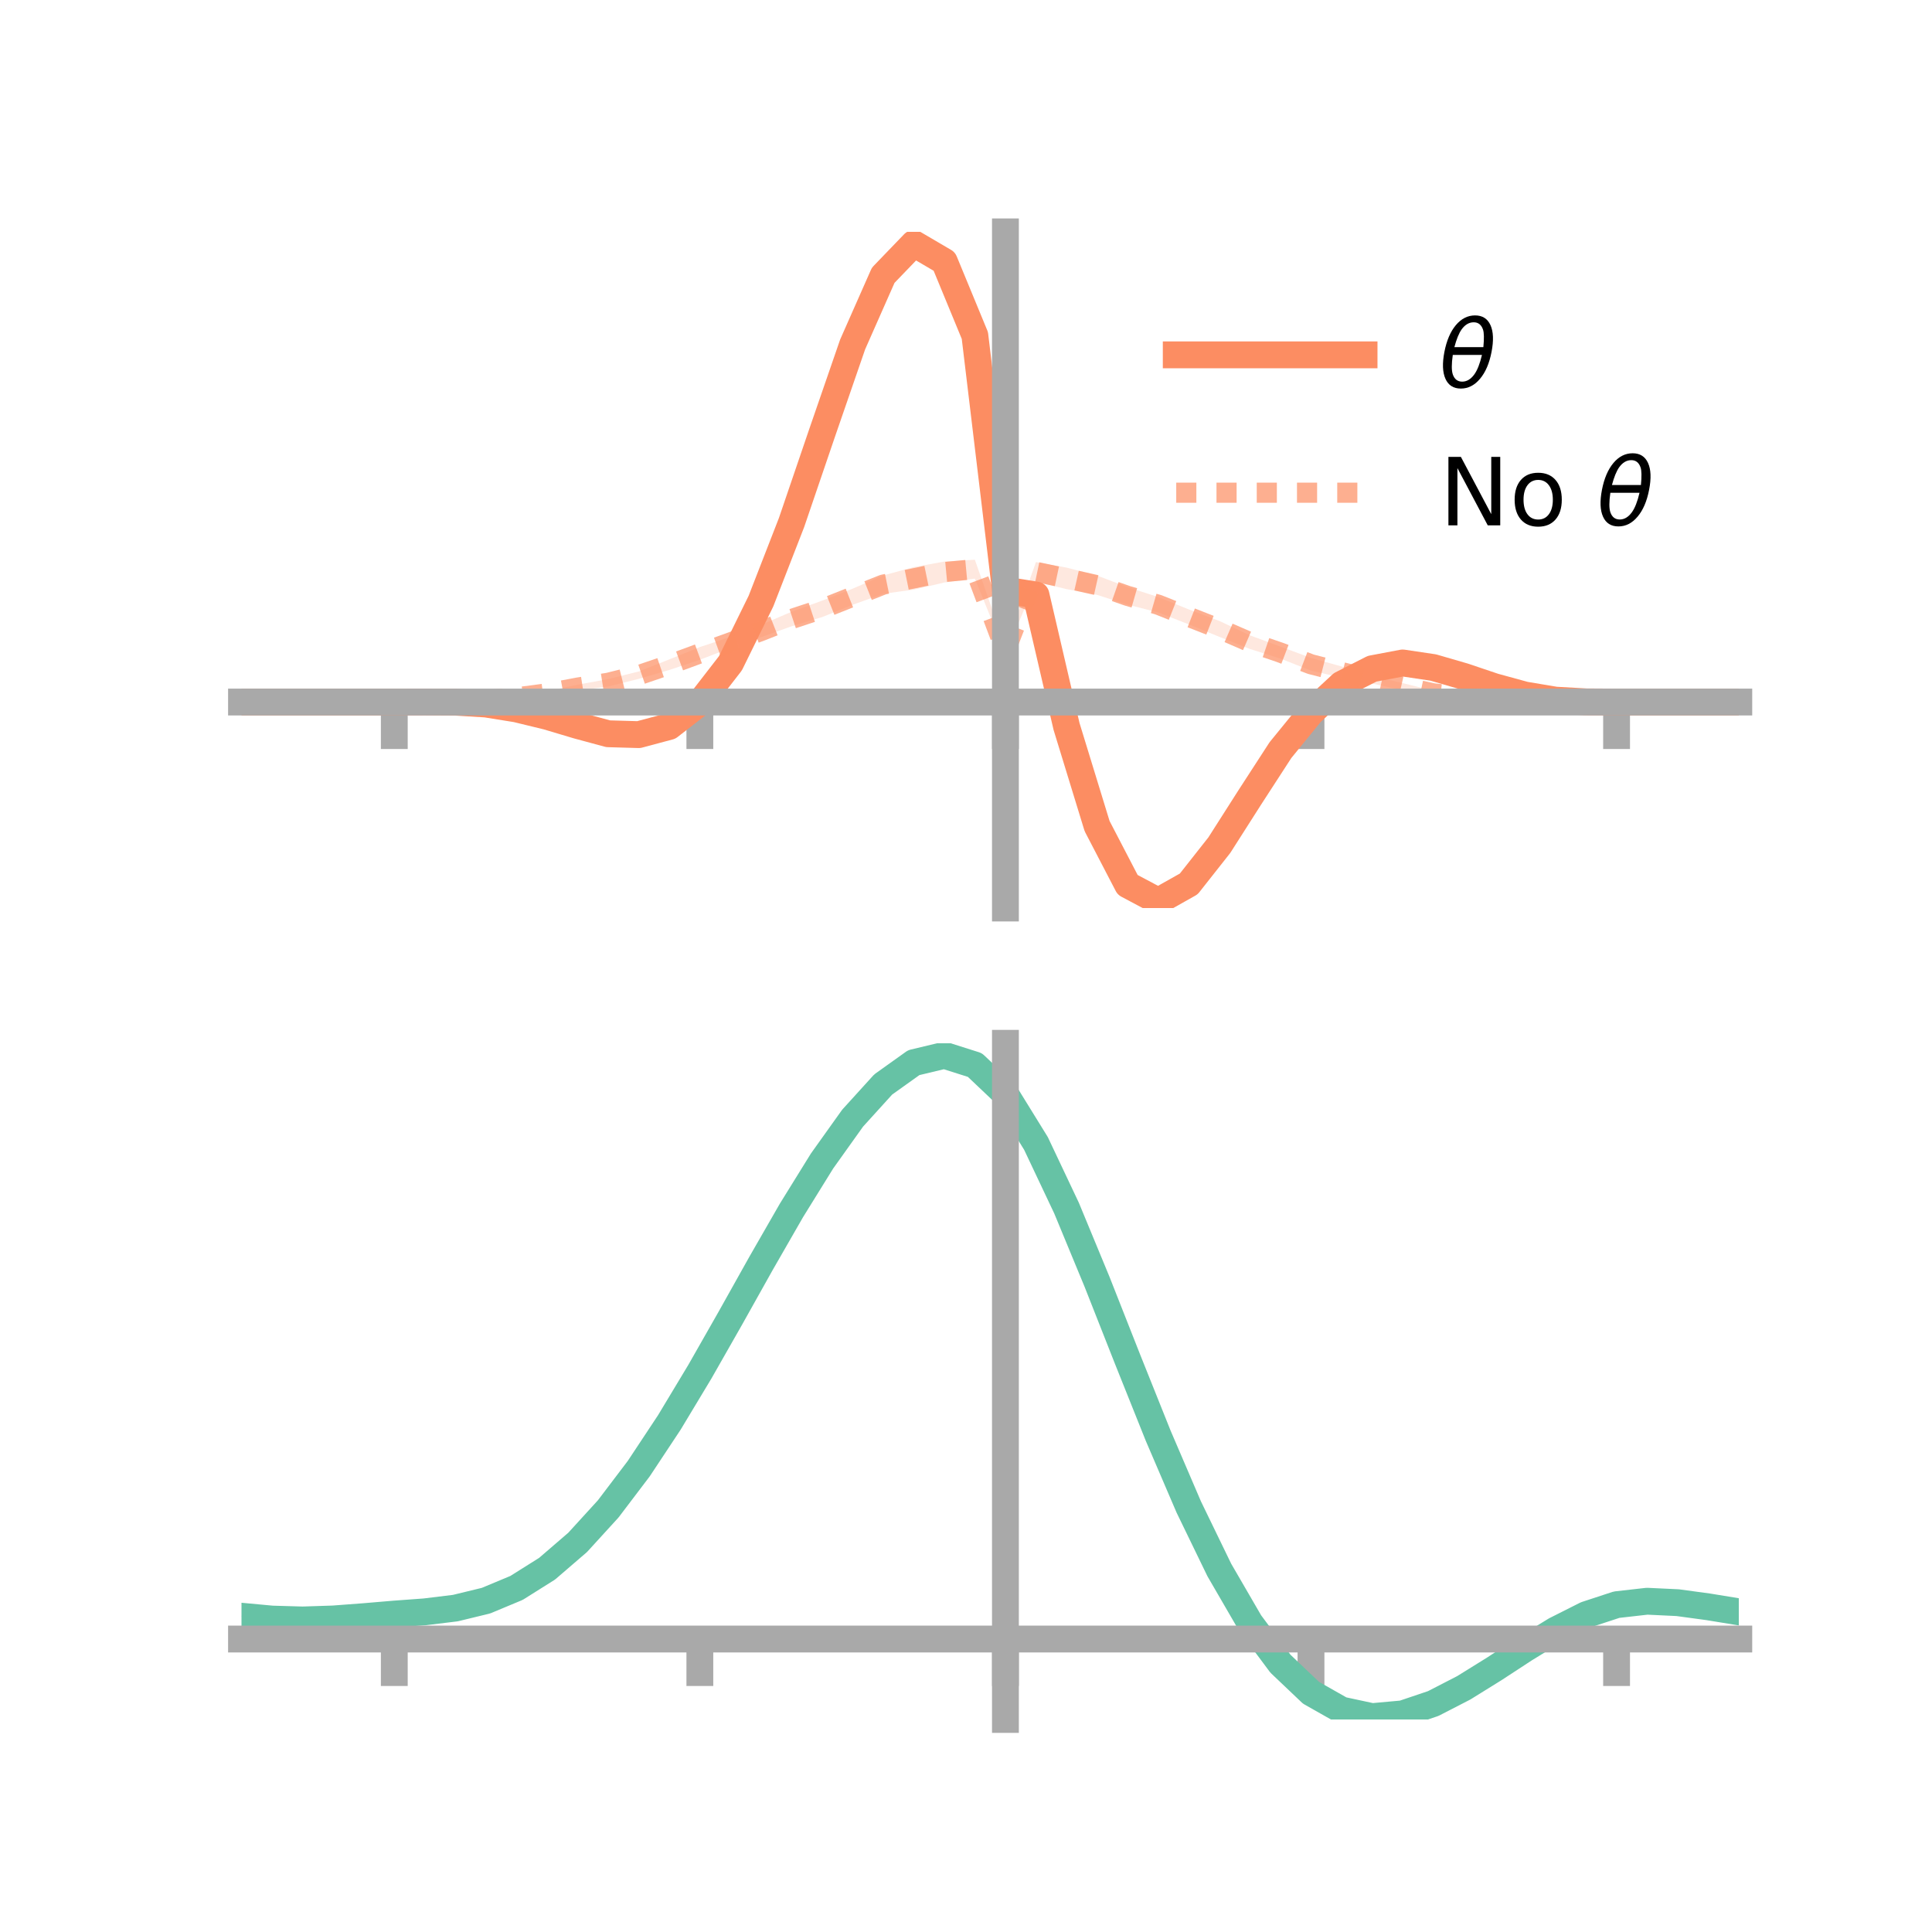 <?xml version="1.0" encoding="utf-8" standalone="no"?>
<!DOCTYPE svg PUBLIC "-//W3C//DTD SVG 1.1//EN"
  "http://www.w3.org/Graphics/SVG/1.1/DTD/svg11.dtd">
<!-- Created with matplotlib (https://matplotlib.org/) -->
<svg height="144pt" version="1.1" viewBox="0 0 144 144" width="144pt" xmlns="http://www.w3.org/2000/svg" xmlns:xlink="http://www.w3.org/1999/xlink">
 <defs>
  <style type="text/css">*{stroke-linecap:butt;stroke-linejoin:round;}</style>
 </defs>
 <g id="figure_1">
  <g id="patch_1">
   <path d="M 0 144 
L 144 144 
L 144 0 
L 0 0 
z
" style="fill:none;"/>
  </g>
  <g id="axes_1">
   <g id="patch_2">
    <path d="M 18 67.68 
L 129.6 67.68 
L 129.6 17.28 
L 18 17.28 
z
" style="fill:none;"/>
   </g>
   <g id="PolyCollection_1">
    <path clip-path="url(#pf77a2c58f1)" d="M 18 52.326 
L 18 52.326 
L 20.278 52.326 
L 22.555 52.326 
L 24.833 52.326 
L 27.11 52.326 
L 29.388 52.326 
L 31.665 52.299 
L 33.943 52.29 
L 36.22 52.405 
L 38.498 52.699 
L 40.776 53.249 
L 43.053 53.909 
L 45.331 54.475 
L 47.608 54.528 
L 49.886 53.877 
L 52.163 52.072 
L 54.441 49.086 
L 56.718 44.302 
L 58.996 38.357 
L 61.273 31.738 
L 63.551 24.964 
L 65.829 19.672 
L 68.106 17.28 
L 70.384 18.531 
L 72.661 23.992 
L 74.939 43.675 
L 77.216 43.423 
L 79.494 53.159 
L 81.771 60.851 
L 84.049 65.323 
L 86.327 66.648 
L 88.604 65.478 
L 90.882 62.524 
L 93.159 59.009 
L 95.437 55.599 
L 97.714 52.804 
L 99.992 50.722 
L 102.269 49.602 
L 104.547 49.159 
L 106.824 49.547 
L 109.102 50.211 
L 111.38 51.011 
L 113.657 51.704 
L 115.935 52.125 
L 118.212 52.287 
L 120.49 52.326 
L 122.767 52.326 
L 125.045 52.326 
L 127.322 52.326 
L 129.6 52.326 
L 129.6 52.326 
L 129.6 52.326 
L 127.322 52.326 
L 125.045 52.326 
L 122.767 52.326 
L 120.49 52.326 
L 118.212 52.338 
L 115.935 52.244 
L 113.657 51.903 
L 111.38 51.348 
L 109.102 50.614 
L 106.824 49.957 
L 104.547 49.667 
L 102.269 50.087 
L 99.992 51.284 
L 97.714 53.429 
L 95.437 56.221 
L 93.159 59.836 
L 90.882 63.461 
L 88.604 66.286 
L 86.327 67.68 
L 84.049 66.58 
L 81.771 62.293 
L 79.494 55.133 
L 77.216 45.272 
L 74.939 44.291 
L 72.661 26.021 
L 70.384 20.446 
L 68.106 19.026 
L 65.829 21.362 
L 63.551 26.38 
L 61.273 32.807 
L 58.996 39.541 
L 56.718 45.305 
L 54.441 49.791 
L 52.163 52.687 
L 49.886 54.414 
L 47.608 54.983 
L 45.331 54.905 
L 43.053 54.238 
L 40.776 53.539 
L 38.498 52.981 
L 36.22 52.544 
L 33.943 52.381 
L 31.665 52.341 
L 29.388 52.326 
L 27.11 52.326 
L 24.833 52.326 
L 22.555 52.326 
L 20.278 52.326 
L 18 52.326 
z
" style="fill:#fc8d62;fill-opacity:0.2;"/>
   </g>
   <g id="PolyCollection_2">
    <path clip-path="url(#pf77a2c58f1)" d="M 18 52.326 
L 18 52.326 
L 20.278 52.326 
L 22.555 52.326 
L 24.833 52.326 
L 27.11 52.326 
L 29.388 52.326 
L 31.665 52.298 
L 33.943 52.208 
L 36.22 52.096 
L 38.498 51.842 
L 40.776 51.51 
L 43.053 51.036 
L 45.331 50.613 
L 47.608 50.048 
L 49.886 49.147 
L 52.163 48.229 
L 54.441 47.466 
L 56.718 46.576 
L 58.996 45.597 
L 61.273 44.77 
L 63.551 43.876 
L 65.829 42.89 
L 68.106 42.269 
L 70.384 41.856 
L 72.661 41.719 
L 74.939 48.238 
L 77.216 41.894 
L 79.494 42.305 
L 81.771 42.898 
L 84.049 43.766 
L 86.327 44.499 
L 88.604 45.423 
L 90.882 46.281 
L 93.159 47.353 
L 95.437 48.193 
L 97.714 49.037 
L 99.992 49.675 
L 102.269 50.378 
L 104.547 50.913 
L 106.824 51.481 
L 109.102 51.782 
L 111.38 51.999 
L 113.657 52.166 
L 115.935 52.274 
L 118.212 52.316 
L 120.49 52.326 
L 122.767 52.326 
L 125.045 52.326 
L 127.322 52.326 
L 129.6 52.326 
L 129.6 52.326 
L 129.6 52.326 
L 127.322 52.326 
L 125.045 52.326 
L 122.767 52.326 
L 120.49 52.326 
L 118.212 52.344 
L 115.935 52.371 
L 113.657 52.316 
L 111.38 52.268 
L 109.102 52.091 
L 106.824 51.872 
L 104.547 51.448 
L 102.269 50.946 
L 99.992 50.508 
L 97.714 49.984 
L 95.437 49.089 
L 93.159 48.371 
L 90.882 47.464 
L 88.604 46.537 
L 86.327 45.647 
L 84.049 45.067 
L 81.771 44.339 
L 79.494 43.909 
L 77.216 43.355 
L 74.939 48.724 
L 72.661 43.127 
L 70.384 43.416 
L 68.106 43.947 
L 65.829 44.255 
L 63.551 45.078 
L 61.273 45.995 
L 58.996 46.681 
L 56.718 47.495 
L 54.441 48.299 
L 52.163 49.175 
L 49.886 49.936 
L 47.608 50.598 
L 45.331 51.169 
L 43.053 51.463 
L 40.776 51.85 
L 38.498 52.112 
L 36.22 52.262 
L 33.943 52.297 
L 31.665 52.33 
L 29.388 52.326 
L 27.11 52.326 
L 24.833 52.326 
L 22.555 52.326 
L 20.278 52.326 
L 18 52.326 
z
" style="fill:#fc8d62;fill-opacity:0.2;"/>
   </g>
   <g id="matplotlib.axis_1">
    <g id="xtick_1">
     <g id="line2d_1">
      <defs>
       <path d="M 0 0 
L 0 3.5 
" id="m78d2f36f73" style="stroke:#a9a9a9;stroke-width:2;"/>
      </defs>
      <g>
       <use style="fill:#a9a9a9;stroke:#a9a9a9;stroke-width:2;" x="29.388" xlink:href="#m78d2f36f73" y="52.326"/>
      </g>
     </g>
    </g>
    <g id="xtick_2">
     <g id="line2d_2">
      <g>
       <use style="fill:#a9a9a9;stroke:#a9a9a9;stroke-width:2;" x="52.163" xlink:href="#m78d2f36f73" y="52.326"/>
      </g>
     </g>
    </g>
    <g id="xtick_3">
     <g id="line2d_3">
      <g>
       <use style="fill:#a9a9a9;stroke:#a9a9a9;stroke-width:2;" x="74.939" xlink:href="#m78d2f36f73" y="52.326"/>
      </g>
     </g>
    </g>
    <g id="xtick_4">
     <g id="line2d_4">
      <g>
       <use style="fill:#a9a9a9;stroke:#a9a9a9;stroke-width:2;" x="97.714" xlink:href="#m78d2f36f73" y="52.326"/>
      </g>
     </g>
    </g>
    <g id="xtick_5">
     <g id="line2d_5">
      <g>
       <use style="fill:#a9a9a9;stroke:#a9a9a9;stroke-width:2;" x="120.49" xlink:href="#m78d2f36f73" y="52.326"/>
      </g>
     </g>
    </g>
   </g>
   <g id="matplotlib.axis_2"/>
   <g id="line2d_6">
    <path clip-path="url(#pf77a2c58f1)" d="M 18 52.326 
L 20.278 52.326 
L 22.555 52.326 
L 24.833 52.326 
L 27.11 52.326 
L 29.388 52.326 
L 31.665 52.32 
L 33.943 52.335 
L 36.22 52.474 
L 38.498 52.84 
L 40.776 53.394 
L 43.053 54.074 
L 45.331 54.69 
L 47.608 54.755 
L 49.886 54.146 
L 52.163 52.379 
L 54.441 49.438 
L 56.718 44.803 
L 58.996 38.949 
L 61.273 32.272 
L 63.551 25.672 
L 65.829 20.517 
L 68.106 18.153 
L 70.384 19.489 
L 72.661 25.006 
L 74.939 43.983 
L 77.216 44.348 
L 79.494 54.146 
L 81.771 61.572 
L 84.049 65.952 
L 86.327 67.164 
L 88.604 65.882 
L 90.882 62.993 
L 93.159 59.423 
L 95.437 55.91 
L 97.714 53.117 
L 99.992 51.003 
L 102.269 49.844 
L 104.547 49.413 
L 106.824 49.752 
L 109.102 50.413 
L 111.38 51.18 
L 113.657 51.803 
L 115.935 52.184 
L 118.212 52.312 
L 120.49 52.326 
L 122.767 52.326 
L 125.045 52.326 
L 127.322 52.326 
L 129.6 52.326 
" style="fill:none;stroke:#fc8d62;stroke-linecap:square;stroke-width:2;"/>
   </g>
   <g id="line2d_7">
    <path clip-path="url(#pf77a2c58f1)" d="M 18 52.326 
L 20.278 52.326 
L 22.555 52.326 
L 24.833 52.326 
L 27.11 52.326 
L 29.388 52.326 
L 31.665 52.314 
L 33.943 52.253 
L 36.22 52.179 
L 38.498 51.977 
L 40.776 51.68 
L 43.053 51.249 
L 45.331 50.891 
L 47.608 50.323 
L 49.886 49.542 
L 52.163 48.702 
L 54.441 47.882 
L 56.718 47.036 
L 58.996 46.139 
L 61.273 45.383 
L 63.551 44.477 
L 65.829 43.573 
L 68.106 43.108 
L 70.384 42.636 
L 72.661 42.423 
L 74.939 48.481 
L 77.216 42.624 
L 79.494 43.107 
L 81.771 43.618 
L 84.049 44.416 
L 86.327 45.073 
L 88.604 45.98 
L 90.882 46.872 
L 93.159 47.862 
L 95.437 48.641 
L 97.714 49.511 
L 99.992 50.092 
L 102.269 50.662 
L 104.547 51.181 
L 106.824 51.676 
L 109.102 51.936 
L 111.38 52.134 
L 113.657 52.241 
L 115.935 52.322 
L 118.212 52.33 
L 120.49 52.326 
L 122.767 52.326 
L 125.045 52.326 
L 127.322 52.326 
L 129.6 52.326 
" style="fill:none;stroke:#fc8d62;stroke-dasharray:1.5,1.5;stroke-dashoffset:0;stroke-opacity:0.7;stroke-width:1.5;"/>
   </g>
   <g id="patch_3">
    <path d="M 74.939 67.68 
L 74.939 17.28 
" style="fill:none;stroke:#a9a9a9;stroke-linecap:square;stroke-linejoin:miter;stroke-width:2;"/>
   </g>
   <g id="patch_4">
    <path d="M 129.6 67.68 
L 129.6 17.28 
" style="fill:none;"/>
   </g>
   <g id="patch_5">
    <path d="M 18 52.326 
L 129.6 52.326 
" style="fill:none;stroke:#a9a9a9;stroke-linecap:square;stroke-linejoin:miter;stroke-width:2;"/>
   </g>
   <g id="patch_6">
    <path d="M 18 17.28 
L 129.6 17.28 
" style="fill:none;"/>
   </g>
   <g id="legend_1">
    <g id="line2d_8">
     <path d="M 87.67 26.449 
L 101.67 26.449 
" style="fill:none;stroke:#fc8d62;stroke-linecap:square;stroke-width:2;"/>
    </g>
    <g id="line2d_9"/>
    <g id="text_1">
     <!-- $\theta$ -->
     <g transform="translate(107.27 28.899)scale(0.07 -0.07)">
      <defs>
       <path d="M 45.516 34.672 
L 14.453 34.672 
Q 12.359 20.062 14.5 13.875 
Q 17.188 6.25 24.469 6.25 
Q 31.781 6.25 37.359 13.922 
Q 42.234 20.656 45.516 34.672 
z
M 47.016 42.969 
Q 48.344 56.844 46.625 61.719 
Q 43.953 69.438 36.766 69.438 
Q 29.297 69.438 23.828 61.812 
Q 19.531 55.672 16.156 42.969 
z
M 38.188 76.766 
Q 49.906 76.766 54.594 66.406 
Q 59.281 56.109 55.719 37.844 
Q 52.203 19.625 43.453 9.281 
Q 34.766 -1.125 23.047 -1.125 
Q 11.281 -1.125 6.641 9.281 
Q 2 19.625 5.516 37.844 
Q 9.078 56.109 17.719 66.406 
Q 26.422 76.766 38.188 76.766 
z
" id="DejaVuSans-Oblique-952"/>
      </defs>
      <use transform="translate(0 0.234)" xlink:href="#DejaVuSans-Oblique-952"/>
     </g>
    </g>
    <g id="line2d_10">
     <path d="M 87.67 36.724 
L 101.67 36.724 
" style="fill:none;stroke:#fc8d62;stroke-dasharray:1.5,1.5;stroke-dashoffset:0;stroke-opacity:0.7;stroke-width:1.5;"/>
    </g>
    <g id="line2d_11"/>
    <g id="text_2">
     <!-- No $\theta$ -->
     <g transform="translate(107.27 39.174)scale(0.07 -0.07)">
      <defs>
       <path d="M 9.812 72.906 
L 23.094 72.906 
L 55.422 11.922 
L 55.422 72.906 
L 64.984 72.906 
L 64.984 0 
L 51.703 0 
L 19.391 60.984 
L 19.391 0 
L 9.812 0 
z
" id="DejaVuSans-78"/>
       <path d="M 30.609 48.391 
Q 23.391 48.391 19.188 42.75 
Q 14.984 37.109 14.984 27.297 
Q 14.984 17.484 19.156 11.844 
Q 23.344 6.203 30.609 6.203 
Q 37.797 6.203 41.984 11.859 
Q 46.188 17.531 46.188 27.297 
Q 46.188 37.016 41.984 42.703 
Q 37.797 48.391 30.609 48.391 
z
M 30.609 56 
Q 42.328 56 49.016 48.375 
Q 55.719 40.766 55.719 27.297 
Q 55.719 13.875 49.016 6.219 
Q 42.328 -1.422 30.609 -1.422 
Q 18.844 -1.422 12.172 6.219 
Q 5.516 13.875 5.516 27.297 
Q 5.516 40.766 12.172 48.375 
Q 18.844 56 30.609 56 
z
" id="DejaVuSans-111"/>
       <path id="DejaVuSans-32"/>
      </defs>
      <use transform="translate(0 0.234)" xlink:href="#DejaVuSans-78"/>
      <use transform="translate(74.805 0.234)" xlink:href="#DejaVuSans-111"/>
      <use transform="translate(135.986 0.234)" xlink:href="#DejaVuSans-32"/>
      <use transform="translate(167.773 0.234)" xlink:href="#DejaVuSans-Oblique-952"/>
     </g>
    </g>
   </g>
  </g>
  <g id="axes_2">
   <g id="patch_7">
    <path d="M 18 128.16 
L 129.6 128.16 
L 129.6 77.76 
L 18 77.76 
z
" style="fill:none;"/>
   </g>
   <g id="PolyCollection_3">
    <path clip-path="url(#p25cc71ceec)" d="M 18 120.503 
L 18 120.425 
L 20.278 120.646 
L 22.555 120.712 
L 24.833 120.631 
L 27.11 120.45 
L 29.388 120.249 
L 31.665 120.077 
L 33.943 119.793 
L 36.22 119.234 
L 38.498 118.275 
L 40.776 116.822 
L 43.053 114.826 
L 45.331 112.279 
L 47.608 109.212 
L 49.886 105.693 
L 52.163 101.824 
L 54.441 97.735 
L 56.718 93.578 
L 58.996 89.53 
L 61.273 85.779 
L 63.551 82.525 
L 65.829 79.969 
L 68.106 78.315 
L 70.384 77.76 
L 72.661 78.493 
L 74.939 80.682 
L 77.216 84.418 
L 79.494 89.3 
L 81.771 94.88 
L 84.049 100.739 
L 86.327 106.514 
L 88.604 111.902 
L 90.882 116.669 
L 93.159 120.652 
L 95.437 123.752 
L 97.714 125.939 
L 99.992 127.24 
L 102.269 127.734 
L 104.547 127.534 
L 106.824 126.779 
L 109.102 125.624 
L 111.38 124.234 
L 113.657 122.771 
L 115.935 121.396 
L 118.212 120.263 
L 120.49 119.522 
L 122.767 119.267 
L 125.045 119.381 
L 127.322 119.701 
L 129.6 120.085 
L 129.6 120.188 
L 129.6 120.188 
L 127.322 119.828 
L 125.045 119.527 
L 122.767 119.424 
L 120.49 119.685 
L 118.212 120.44 
L 115.935 121.603 
L 113.657 123.023 
L 111.38 124.536 
L 109.102 125.974 
L 106.824 127.166 
L 104.547 127.946 
L 102.269 128.16 
L 99.992 127.677 
L 97.714 126.397 
L 95.437 124.256 
L 93.159 121.237 
L 90.882 117.37 
L 88.604 112.747 
L 86.327 107.52 
L 84.049 101.913 
L 81.771 96.217 
L 79.494 90.788 
L 77.216 86.034 
L 74.939 82.395 
L 72.661 80.268 
L 70.384 79.557 
L 68.106 80.093 
L 65.829 81.69 
L 63.551 84.152 
L 61.273 87.283 
L 58.996 90.884 
L 56.718 94.765 
L 54.441 98.745 
L 52.163 102.657 
L 49.886 106.355 
L 47.608 109.719 
L 45.331 112.654 
L 43.053 115.099 
L 40.776 117.024 
L 38.498 118.436 
L 36.22 119.375 
L 33.943 119.922 
L 31.665 120.197 
L 29.388 120.358 
L 27.11 120.543 
L 24.833 120.705 
L 22.555 120.771 
L 20.278 120.706 
L 18 120.503 
z
" style="fill:#66c2a5;fill-opacity:0.2;"/>
   </g>
   <g id="matplotlib.axis_3">
    <g id="xtick_6">
     <g id="line2d_12">
      <g>
       <use style="fill:#a9a9a9;stroke:#a9a9a9;stroke-width:2;" x="29.388" xlink:href="#m78d2f36f73" y="122.165"/>
      </g>
     </g>
    </g>
    <g id="xtick_7">
     <g id="line2d_13">
      <g>
       <use style="fill:#a9a9a9;stroke:#a9a9a9;stroke-width:2;" x="52.163" xlink:href="#m78d2f36f73" y="122.165"/>
      </g>
     </g>
    </g>
    <g id="xtick_8">
     <g id="line2d_14">
      <g>
       <use style="fill:#a9a9a9;stroke:#a9a9a9;stroke-width:2;" x="74.939" xlink:href="#m78d2f36f73" y="122.165"/>
      </g>
     </g>
    </g>
    <g id="xtick_9">
     <g id="line2d_15">
      <g>
       <use style="fill:#a9a9a9;stroke:#a9a9a9;stroke-width:2;" x="97.714" xlink:href="#m78d2f36f73" y="122.165"/>
      </g>
     </g>
    </g>
    <g id="xtick_10">
     <g id="line2d_16">
      <g>
       <use style="fill:#a9a9a9;stroke:#a9a9a9;stroke-width:2;" x="120.49" xlink:href="#m78d2f36f73" y="122.165"/>
      </g>
     </g>
    </g>
   </g>
   <g id="matplotlib.axis_4"/>
   <g id="line2d_17">
    <path clip-path="url(#p25cc71ceec)" d="M 18 120.464 
L 20.278 120.676 
L 22.555 120.742 
L 24.833 120.668 
L 27.11 120.497 
L 29.388 120.304 
L 31.665 120.137 
L 33.943 119.858 
L 36.22 119.305 
L 38.498 118.355 
L 40.776 116.923 
L 43.053 114.962 
L 45.331 112.466 
L 47.608 109.465 
L 49.886 106.024 
L 52.163 102.24 
L 54.441 98.24 
L 56.718 94.172 
L 58.996 90.207 
L 61.273 86.531 
L 63.551 83.339 
L 65.829 80.83 
L 68.106 79.204 
L 70.384 78.658 
L 72.661 79.38 
L 74.939 81.539 
L 77.216 85.226 
L 79.494 90.044 
L 81.771 95.548 
L 84.049 101.326 
L 86.327 107.017 
L 88.604 112.324 
L 90.882 117.02 
L 93.159 120.944 
L 95.437 124.004 
L 97.714 126.168 
L 99.992 127.459 
L 102.269 127.947 
L 104.547 127.74 
L 106.824 126.972 
L 109.102 125.799 
L 111.38 124.385 
L 113.657 122.897 
L 115.935 121.5 
L 118.212 120.352 
L 120.49 119.604 
L 122.767 119.346 
L 125.045 119.454 
L 127.322 119.764 
L 129.6 120.136 
" style="fill:none;stroke:#66c2a5;stroke-linecap:square;stroke-width:2;"/>
   </g>
   <g id="patch_8">
    <path d="M 74.939 128.16 
L 74.939 77.76 
" style="fill:none;stroke:#a9a9a9;stroke-linecap:square;stroke-linejoin:miter;stroke-width:2;"/>
   </g>
   <g id="patch_9">
    <path d="M 129.6 128.16 
L 129.6 77.76 
" style="fill:none;"/>
   </g>
   <g id="patch_10">
    <path d="M 18 122.165 
L 129.6 122.165 
" style="fill:none;stroke:#a9a9a9;stroke-linecap:square;stroke-linejoin:miter;stroke-width:2;"/>
   </g>
   <g id="patch_11">
    <path d="M 18 77.76 
L 129.6 77.76 
" style="fill:none;"/>
   </g>
  </g>
 </g>
 <defs>
  <clipPath id="pf77a2c58f1">
   <rect height="50.4" width="111.6" x="18" y="17.28"/>
  </clipPath>
  <clipPath id="p25cc71ceec">
   <rect height="50.4" width="111.6" x="18" y="77.76"/>
  </clipPath>
 </defs>
</svg>
